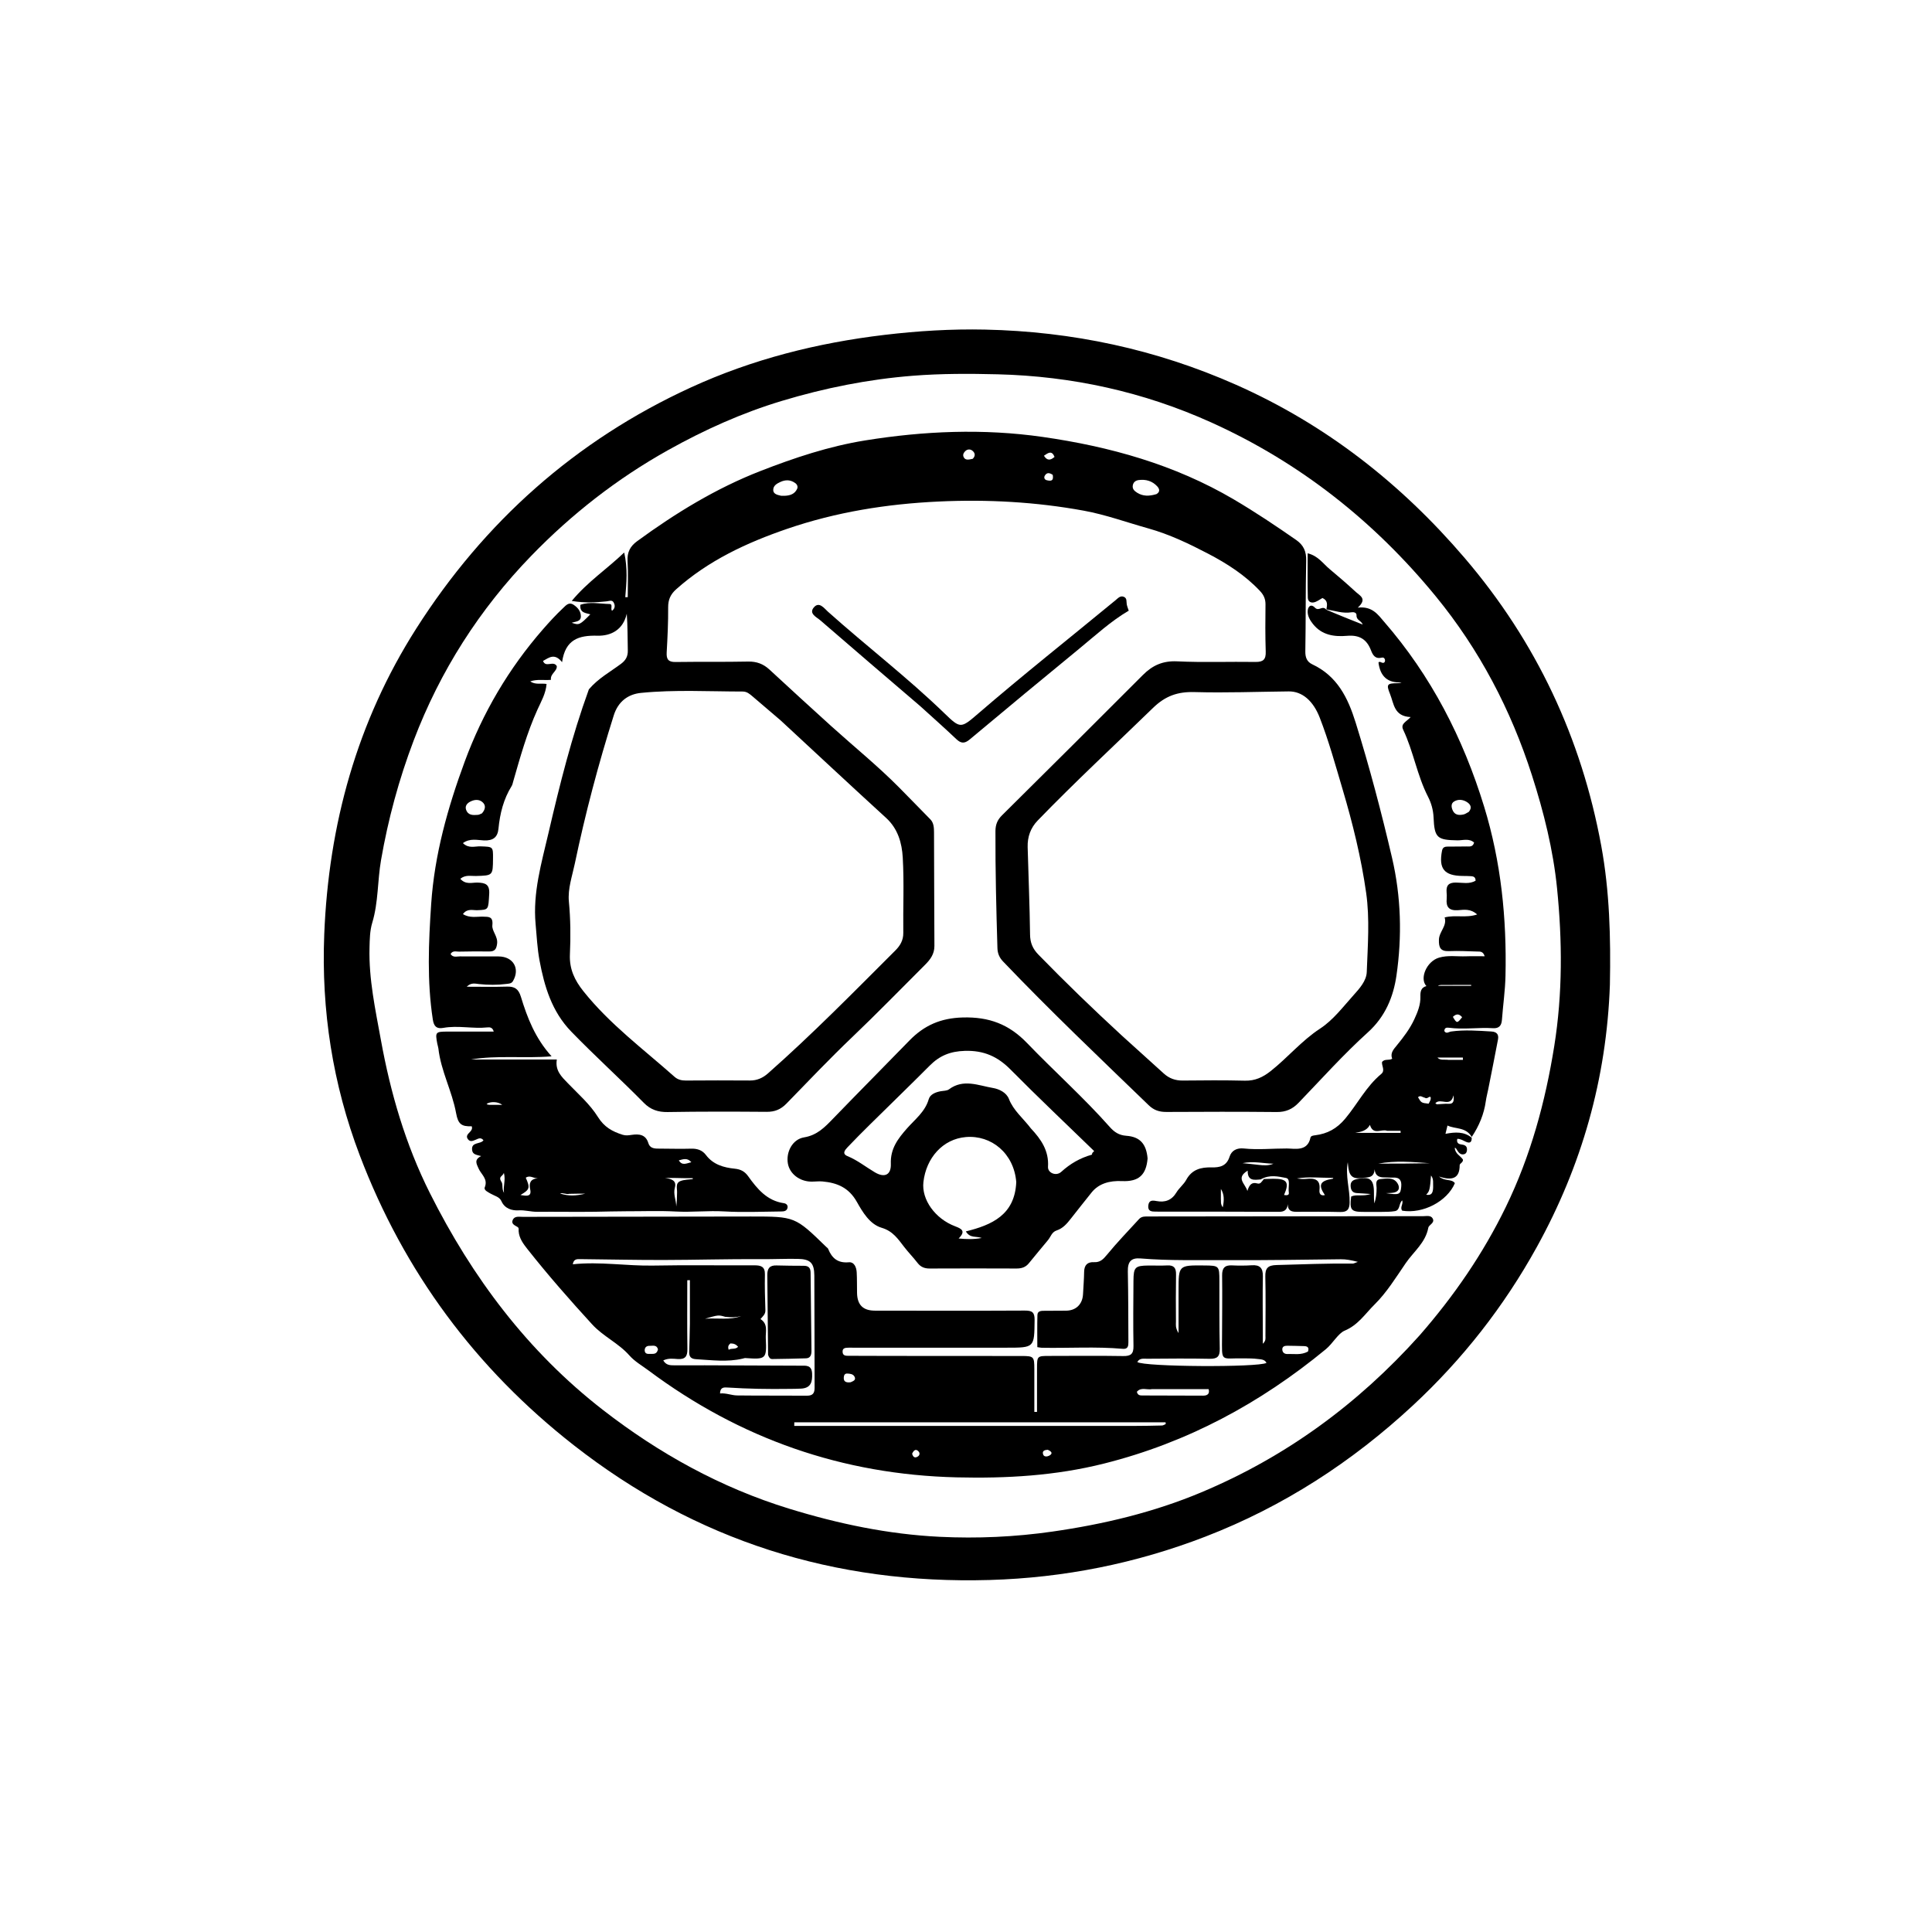 <svg version="1.1" id="Layer_1" xmlns="http://www.w3.org/2000/svg" xmlns:xlink="http://www.w3.org/1999/xlink" x="0px" y="0px"
	 width="100%" viewBox="0 0 1024 1024" enable-background="new 0 0 1024 1024" xml:space="preserve">
<path fill="#000000" opacity="1" stroke="none" 
	d="
M853.279,521.957 
	C851.514,571.754 838.335,617.878 814.515,660.998 
	C797.132,692.464 775.178,720.465 748.88,744.891 
	C716.596,774.876 680.123,798.513 638.904,814.435 
	C602.106,828.649 563.972,836.286 524.487,837.427 
	C442.482,839.798 368.785,816.615 304.065,765.955 
	C252.086,725.267 214.136,674.074 190.665,612.318 
	C176.344,574.637 170.257,535.522 171.854,495.299 
	C174.165,437.121 189.203,382.494 220.589,333.203 
	C256.614,276.626 304.94,233.471 366.125,205.381 
	C398.73,190.411 433.122,181.74 468.748,177.503 
	C486.485,175.394 504.211,174.308 522.038,174.688 
	C568.339,175.676 612.803,185.153 655.183,203.956 
	C702.775,225.072 742.645,256.352 776.377,295.833 
	C814.265,340.18 838.197,391.154 848.704,448.343 
	C853.132,472.445 853.764,496.963 853.279,521.957 
M752.348,707.848 
	C770.527,687.064 786.075,664.508 798.159,639.633 
	C811.289,612.603 819.063,584.006 823.795,554.398 
	C828.247,526.542 828.066,498.622 825.266,470.77 
	C823.22,450.42 818.254,430.536 811.98,410.974 
	C800.814,376.158 784.069,344.243 760.997,316.079 
	C728.464,276.364 688.959,245.104 641.955,223.883 
	C606.012,207.656 568.164,199.369 528.792,198.387 
	C513.829,198.014 498.855,197.975 483.861,199.156 
	C460.192,201.02 437.11,205.645 414.463,212.464 
	C393.36,218.818 373.363,227.809 354.099,238.575 
	C327.12,253.652 303.025,272.458 281.602,294.565 
	C254.161,322.882 233.27,355.579 219.252,392.493 
	C211.447,413.047 205.713,434.188 201.948,455.901 
	C200.041,466.897 200.576,478.209 197.323,488.989 
	C196.004,493.357 195.964,497.825 195.849,502.338 
	C195.425,518.961 198.957,535.086 201.896,551.269 
	C206.999,579.364 214.925,606.565 227.783,632.225 
	C250.253,677.066 279.727,716.367 319.525,747.262 
	C349.341,770.409 381.996,788.48 418.282,799.638 
	C444.316,807.643 470.816,813.215 498.03,814.539 
	C517.991,815.51 537.931,814.621 557.789,811.772 
	C584.935,807.879 611.428,801.588 636.74,790.962 
	C681.385,772.221 719.567,744.369 752.348,707.848 
z"/>
<path fill="#000000" opacity="1" stroke="none" 
	d="
M312.11,365.378 
	C317.052,359.542 323.451,356.109 329.167,351.831 
	C331.71,349.928 332.828,347.849 332.751,344.706 
	C332.595,338.304 332.705,331.895 332.2,325.29 
	C330.258,333.821 323.852,337.12 316.648,336.934 
	C306.749,336.677 299.626,338.918 297.911,350.96 
	C293.939,345.988 291.016,348.546 287.81,350.313 
	C289.231,354.132 293.314,349.905 295.108,353.048 
	C295.354,355.802 291.52,357.084 292.018,360.326 
	C288.291,360.676 284.766,359.847 281.02,361.155 
	C283.773,363.052 286.667,362.03 289.69,362.506 
	C289.29,367.617 286.811,371.817 284.892,376.046 
	C279.302,388.369 275.708,401.323 271.994,414.255 
	C271.764,415.054 271.615,415.924 271.188,416.612 
	C266.877,423.533 264.981,431.186 264.201,439.194 
	C263.749,443.832 261.337,445.621 256.552,445.441 
	C253.047,445.309 249.107,444.137 245.343,446.86 
	C248.422,449.891 251.711,448.487 254.611,448.586 
	C261.353,448.816 261.358,448.67 261.304,455.102 
	C261.229,464.102 261.227,464.039 252.189,464.295 
	C249.577,464.37 246.664,463.536 243.974,465.787 
	C246.857,469.066 250.212,467.704 253.092,467.79 
	C257.204,467.912 259.588,468.677 259.291,473.739 
	C258.79,482.263 259.091,482.179 252.972,482.424 
	C250.539,482.521 247.65,481.352 245.365,484.49 
	C248.945,486.721 252.589,485.753 256.032,485.847 
	C259.082,485.93 261.447,485.709 260.958,490.407 
	C260.637,493.492 263.956,496.318 263.479,500.128 
	C263.118,503.019 262.259,504.343 259.28,504.301 
	C253.949,504.224 248.614,504.263 243.283,504.38 
	C241.766,504.413 239.898,503.664 238.814,505.664 
	C240.106,507.668 242.119,506.886 243.805,506.906 
	C250.638,506.987 257.472,506.88 264.305,506.934 
	C272.069,506.995 275.749,513.413 271.875,520.011 
	C271.061,521.398 269.664,521.341 268.374,521.509 
	C263.559,522.133 258.746,522.077 253.914,521.577 
	C251.926,521.372 249.707,520.644 247.357,522.984 
	C254.927,522.984 261.792,523.137 268.645,522.926 
	C272.737,522.8 274.8,524.083 276.095,528.326 
	C279.476,539.409 283.63,550.241 292.347,559.88 
	C277.429,561.084 263.434,559.184 249.586,561.574 
	C264.613,561.574 279.64,561.574 295.126,561.574 
	C294.16,567.45 297.625,570.66 300.96,574.12 
	C306.506,579.872 312.723,585.297 316.878,591.968 
	C320.262,597.4 324.544,599.731 329.994,601.449 
	C331.688,601.982 333.146,601.748 334.817,601.504 
	C338.613,600.949 342.239,601.222 343.631,605.851 
	C344.402,608.415 346.469,608.789 348.799,608.785 
	C354.617,608.776 360.441,609.009 366.252,608.82 
	C369.543,608.714 372.233,609.607 374.159,612.165 
	C378.021,617.297 383.6,618.841 389.472,619.435 
	C392.592,619.751 394.733,620.909 396.518,623.397 
	C401.329,630.107 406.492,636.418 415.441,637.711 
	C416.738,637.899 417.673,638.765 417.412,640.128 
	C417.045,642.043 415.269,642.091 413.837,642.104 
	C403.838,642.195 393.811,642.656 383.847,642.074 
	C375.269,641.573 366.758,642.594 358.195,642.129 
	C349.427,641.652 340.596,642.012 331.835,641.992 
	C326.54,641.98 321.013,642.184 315.602,642.257 
	C305.289,642.397 294.973,642.206 284.659,642.278 
	C281.371,642.301 278.259,641.294 274.837,641.505 
	C271.517,641.711 267.547,640.72 265.742,636.605 
	C264.746,634.333 262.1,633.846 260.114,632.689 
	C258.664,631.844 256.321,630.837 256.938,629.309 
	C258.762,624.796 255.028,622.505 253.645,619.308 
	C252.623,616.947 251.086,614.679 255.037,612.747 
	C252.443,612.061 250.515,611.903 250.23,609.572 
	C249.679,605.058 254.681,606.635 256.25,604.37 
	C254.788,602.556 253.408,603.591 252.111,604.096 
	C250.686,604.651 249.255,605.412 248.048,603.846 
	C246.805,602.233 247.884,601.169 249.01,600.028 
	C249.791,599.237 250.537,598.244 250.013,596.942 
	C244.587,597.161 242.794,595.78 241.749,590.028 
	C239.619,578.305 233.682,567.633 232.352,555.696 
	C232.261,554.875 231.939,554.083 231.786,553.267 
	C230.616,547.027 230.791,546.786 237.211,546.758 
	C245.299,546.721 253.387,546.749 261.682,546.749 
	C261.055,544.454 259.552,544.424 258.354,544.548 
	C250.558,545.356 242.74,543.388 234.956,544.8 
	C231.472,545.431 229.969,544.064 229.407,540.403 
	C226.274,520.008 227.159,499.572 228.533,479.142 
	C230.29,453.005 237.298,428.075 246.323,403.62 
	C255.886,377.711 269.635,354.326 287.808,333.509 
	C291.211,329.611 294.694,325.817 298.457,322.283 
	C299.985,320.847 301.497,318.899 304.035,320.565 
	C306.24,322.012 307.871,324.021 307.871,326.652 
	C307.871,329.586 305.015,329.365 303.022,330.082 
	C306.985,331.43 307.275,331.301 312.889,325.61 
	C310.413,324.844 307.186,324.886 307.615,320.555 
	C312.586,318.783 317.877,320.04 323.048,320.129 
	C325.054,320.163 323.405,322.655 324.395,323.72 
	C326.153,322.405 326.053,320.701 325.19,319.231 
	C324.365,317.826 322.812,318.592 321.524,318.727 
	C315.803,319.328 310.087,319.669 303.028,318.506 
	C311.501,308.301 321.56,301.725 330.846,292.837 
	C332.762,301.449 332.058,308.989 331.404,316.525 
	C331.842,316.522 332.28,316.519 332.717,316.516 
	C332.717,310.154 333,303.774 332.624,297.434 
	C332.346,292.76 333.956,289.577 337.661,286.868 
	C358.041,271.961 379.439,258.858 403.048,249.65 
	C421.068,242.621 439.441,236.517 458.54,233.438 
	C489.737,228.41 521.181,227.081 552.548,231.569 
	C588.216,236.672 622.57,246.235 653.94,264.703 
	C665.289,271.385 676.222,278.699 687.029,286.218 
	C690.971,288.96 692.42,292.345 692.311,297.193 
	C691.953,313.185 692.133,329.188 691.85,345.183 
	C691.792,348.465 692.704,350.775 695.536,352.106 
	C708.72,358.305 714.382,369.701 718.508,382.936 
	C725.887,406.606 732.188,430.534 737.812,454.656 
	C742.628,475.312 743.163,496.324 740.14,517.131 
	C738.518,528.291 734.267,538.796 725.013,547.158 
	C712.06,558.863 700.359,571.958 688.224,584.556 
	C685.01,587.893 681.457,589.438 676.732,589.393 
	C657.234,589.206 637.733,589.241 618.234,589.356 
	C614.514,589.378 611.626,588.484 608.853,585.806 
	C582.846,560.693 556.643,535.782 531.664,509.626 
	C529.706,507.575 528.744,505.371 528.659,502.513 
	C528.041,481.86 527.529,461.208 527.607,440.542 
	C527.62,437.114 528.606,434.594 531.049,432.172 
	C556.023,407.425 580.948,382.628 605.777,357.736 
	C610.881,352.618 616.381,350.168 623.919,350.527 
	C637.721,351.185 651.578,350.625 665.409,350.84 
	C669.542,350.904 670.994,349.534 670.859,345.392 
	C670.588,337.068 670.634,328.729 670.737,320.399 
	C670.773,317.508 669.799,315.348 667.855,313.272 
	C659.99,304.874 650.332,298.69 640.39,293.495 
	C630.261,288.203 619.815,283.189 608.62,280.063 
	C597.258,276.891 586.12,272.812 574.501,270.681 
	C549.025,266.01 523.329,264.615 497.439,265.823 
	C470.009,267.103 443.162,271.385 417.154,280.31 
	C395.755,287.654 375.461,297.078 358.35,312.363 
	C355.388,315.009 354.106,317.873 354.137,321.911 
	C354.198,329.871 353.802,337.842 353.357,345.796 
	C353.156,349.381 354.189,350.931 358.037,350.874 
	C370.868,350.684 383.706,350.905 396.534,350.644 
	C401.039,350.552 404.596,351.904 407.823,354.88 
	C418.722,364.932 429.628,374.979 440.634,384.915 
	C452.571,395.69 465.113,405.854 476.419,417.249 
	C481.999,422.873 487.537,428.608 493.111,434.278 
	C494.983,436.182 495.038,438.868 495.05,441.355 
	C495.147,461.354 495.127,481.353 495.258,501.352 
	C495.285,505.615 493.093,508.577 490.332,511.331 
	C477.475,524.16 464.805,537.185 451.668,549.72 
	C439.724,561.117 428.375,573.083 416.869,584.898 
	C413.802,588.048 410.639,589.325 406.332,589.292 
	C388.833,589.16 371.33,589.116 353.834,589.407 
	C348.772,589.491 344.775,588.113 341.303,584.587 
	C328.68,571.767 315.314,559.71 302.784,546.778 
	C292.476,536.141 288.556,522.93 285.961,509.087 
	C284.771,502.735 284.476,496.209 283.879,489.752 
	C282.345,473.161 287.007,457.434 290.693,441.575 
	C296.645,415.968 302.997,390.472 312.11,365.378 
M594.609,548.883 
	C602.019,555.584 609.431,562.282 616.836,568.987 
	C619.68,571.563 622.935,572.753 626.844,572.711 
	C637.839,572.593 648.84,572.509 659.83,572.78 
	C665.207,572.913 669.358,570.955 673.456,567.72 
	C682.503,560.576 689.873,551.591 699.672,545.183 
	C706.59,540.659 711.747,533.766 717.307,527.574 
	C720.53,523.983 724.231,519.93 724.409,515.18 
	C724.933,501.213 726.042,486.996 724.1,473.276 
	C721.476,454.736 716.959,436.389 711.607,418.357 
	C707.821,405.606 704.308,392.763 699.477,380.335 
	C696.031,371.471 690.213,366.387 683.063,366.46 
	C666.42,366.631 649.765,367.284 633.14,366.815 
	C624.243,366.564 617.708,368.802 611.097,375.228 
	C590.684,395.073 569.796,414.432 549.99,434.903 
	C546.196,438.824 544.534,443.604 544.679,448.98 
	C545.096,464.441 545.756,479.898 545.952,495.361 
	C546.008,499.729 547.386,502.897 550.365,505.957 
	C564.542,520.519 579.139,534.641 594.609,548.883 
M413.716,381.791 
	C408.78,377.569 403.863,373.324 398.899,369.136 
	C397.389,367.863 395.925,366.525 393.679,366.524 
	C375.695,366.516 357.675,365.465 339.75,367.248 
	C332.847,367.935 327.621,371.829 325.309,379.154 
	C317.146,405.016 310.214,431.197 304.664,457.731 
	C303.275,464.372 300.874,471.044 301.522,477.864 
	C302.409,487.193 302.489,496.525 302.064,505.806 
	C301.708,513.597 304.568,519.54 309.193,525.341 
	C323.118,542.807 340.979,556.035 357.498,570.711 
	C359.211,572.233 361.204,572.72 363.483,572.706 
	C374.81,572.637 386.139,572.588 397.466,572.692 
	C401.233,572.727 404.329,571.311 406.993,568.96 
	C430.487,548.232 452.421,525.882 474.568,503.757 
	C477.059,501.268 478.808,498.395 478.761,494.499 
	C478.602,481.174 479.234,467.815 478.479,454.531 
	C478.042,446.843 475.94,439.246 469.634,433.488 
	C451.064,416.53 432.695,399.352 413.716,381.791 
M612.907,261.901 
	C614.945,260.761 614.639,259.182 613.389,257.812 
	C610.754,254.925 607.341,253.939 603.518,254.444 
	C601.937,254.653 600.736,255.525 600.415,257.193 
	C600.039,259.148 601.274,260.252 602.732,261.163 
	C605.73,263.037 608.945,263.088 612.907,261.901 
M413.987,262.761 
	C414.647,262.767 415.308,262.8 415.967,262.774 
	C418.758,262.663 421.224,261.85 422.482,259.121 
	C423.007,257.984 422.553,256.819 421.508,256.054 
	C418.994,254.212 416.324,254.186 413.564,255.47 
	C411.707,256.333 409.853,257.399 409.831,259.655 
	C409.812,261.622 411.549,262.267 413.987,262.761 
M255.432,431.108 
	C257.228,429.099 257.777,426.781 255.554,425.004 
	C253.617,423.456 251.099,423.825 248.952,425.041 
	C247.401,425.919 246.387,427.361 247.049,429.212 
	C248.135,432.246 250.764,432.088 253.314,431.888 
	C253.802,431.85 254.278,431.64 255.432,431.108 
M357.964,624.349 
	C356.14,624.349 354.315,624.349 352.491,624.349 
	C355.562,624.776 358.747,625.548 357.709,629.373 
	C356.719,633.015 358.427,636.12 358.412,639.503 
	C358.831,637.047 358.728,634.592 358.861,632.15 
	C358.98,629.971 357.813,627.126 360.617,625.998 
	C362.634,625.188 365.001,625.249 367.212,624.922 
	C367.191,624.769 367.171,624.616 367.15,624.462 
	C364.35,624.462 361.549,624.462 357.964,624.349 
M515.557,243.188 
	C517.03,241.72 516.946,240.174 515.436,238.915 
	C514.345,238.005 512.89,237.994 511.773,238.964 
	C510.901,239.723 510.188,240.84 510.668,242.054 
	C511.475,244.094 513.274,243.675 515.557,243.188 
M277.997,633.686 
	C280.589,633.979 281.646,633.12 281.008,630.312 
	C280.315,627.257 281.028,624.782 285.031,624.542 
	C282.757,624.553 280.775,622.679 278.672,624.222 
	C281.054,629.611 280.782,630.505 275.867,633.365 
	C276.417,633.474 276.892,633.568 277.997,633.686 
M301.713,632.754 
	C300.001,633.161 298.47,632.086 296.792,632.53 
	C301.175,634.11 305.681,633.785 310.23,632.663 
	C307.64,632.663 305.051,632.663 301.713,632.754 
M557.978,251.681 
	C556.427,250.631 554.851,250.188 553.744,252.152 
	C553.197,253.122 553.592,254.24 554.776,254.517 
	C556.647,254.955 558.629,255.258 557.978,251.681 
M558.938,242.158 
	C557.489,238.6 555.594,239.968 553.313,241.544 
	C554.905,244.104 556.629,244.196 558.938,242.158 
M359.789,615.012 
	C361.503,617.943 363.694,616.678 366.428,615.988 
	C364.313,613.572 362.246,614.357 359.789,615.012 
M259.33,585.59 
	C261.623,585.59 263.915,585.59 266.208,585.59 
	C263.792,583.704 259.718,583.832 257.908,585.084 
	C258.04,585.181 258.164,585.297 258.309,585.369 
	C258.454,585.443 258.621,585.473 259.33,585.59 
M265.6,626.127 
	C266.866,627.69 265.699,629.838 267.134,632.249 
	C266.581,628.477 268.118,625.603 267.071,621.667 
	C266.381,623.57 264.081,623.538 265.6,626.127 
z"/>
<path fill="#000000" opacity="1" stroke="none" 
	d="
M398,644.778 
	C421.374,644.779 421.374,644.779 437.901,660.863 
	C438.259,661.211 438.766,661.503 438.938,661.929 
	C440.923,666.865 444.046,669.553 449.863,669.034 
	C452.748,668.776 453.917,671.683 454.068,674.343 
	C454.276,677.999 454.176,681.67 454.253,685.334 
	C454.386,691.652 457.442,694.664 463.735,694.67 
	C490.229,694.693 516.724,694.782 543.218,694.634 
	C547.107,694.612 548.404,695.577 548.358,699.615 
	C548.191,714.301 548.331,714.304 533.565,714.304 
	C506.404,714.305 479.243,714.304 452.082,714.304 
	C451.415,714.304 450.747,714.259 450.083,714.292 
	C448.434,714.375 446.396,714.155 446.6,716.672 
	C446.765,718.71 448.501,718.6 450.044,718.601 
	C457.534,718.609 465.025,718.658 472.515,718.665 
	C495.51,718.684 518.505,718.686 541.501,718.707 
	C547.906,718.712 548.204,719.025 548.215,725.537 
	C548.227,733.134 548.218,740.731 548.218,748.327 
	C548.691,748.331 549.164,748.336 549.637,748.34 
	C549.637,740.659 549.621,732.979 549.642,725.298 
	C549.66,718.685 549.679,718.678 556.293,718.673 
	C569.29,718.661 582.289,718.517 595.282,718.736 
	C599.374,718.806 600.845,717.613 600.767,713.409 
	C600.555,701.916 600.688,690.415 600.757,678.918 
	C600.802,671.609 601.605,670.834 608.715,670.756 
	C612.047,670.72 615.387,670.881 618.71,670.702 
	C622.243,670.512 623.383,672.12 623.327,675.469 
	C623.188,683.798 623.221,692.131 623.277,700.462 
	C623.288,702.029 622.851,703.71 624.656,706.559 
	C624.656,698.152 624.654,691.112 624.656,684.072 
	C624.662,670.602 624.663,670.602 638.194,670.721 
	C646.182,670.792 646.275,670.884 646.301,678.827 
	C646.34,690.824 646.224,702.825 646.499,714.817 
	C646.595,719.045 645.149,720.274 641.031,720.187 
	C630.049,719.954 619.058,720.089 608.072,720.16 
	C606.222,720.172 604.034,719.672 602.807,721.896 
	C606.229,724.493 666.963,724.827 671.279,722.352 
	C670.249,720.375 668.218,720.515 666.527,720.283 
	C664.228,719.966 661.875,720.004 659.544,719.956 
	C646.638,719.686 647.649,722.692 647.708,708.025 
	C647.752,697.362 647.877,686.697 647.749,676.036 
	C647.703,672.217 649.027,670.488 652.958,670.68 
	C656.448,670.85 659.966,670.849 663.451,670.617 
	C667.756,670.331 669.422,672.065 669.343,676.41 
	C669.161,686.404 669.307,696.405 669.319,706.403 
	C669.321,708.047 669.319,709.691 669.319,712.215 
	C671.074,710.601 670.708,709.271 670.711,708.141 
	C670.74,697.643 670.895,687.141 670.643,676.649 
	C670.535,672.136 672.007,670.619 676.617,670.495 
	C690.084,670.133 703.542,669.563 717.019,669.73 
	C717.475,669.736 717.935,669.43 719.686,668.816 
	C715.959,667.867 713.388,667.408 710.653,667.436 
	C690.697,667.638 670.738,668.021 650.783,667.887 
	C635.369,667.784 619.934,668.294 604.538,667.003 
	C599.461,666.577 597.672,668.72 597.775,673.923 
	C598.024,686.416 598.028,698.913 598.072,711.409 
	C598.078,713.283 597.904,715.155 595.105,714.907 
	C580.805,713.64 566.474,714.622 552.159,714.344 
	C551.665,714.334 551.174,714.211 549.801,714.016 
	C549.801,708.423 549.691,702.693 549.856,696.971 
	C549.921,694.688 551.995,694.768 553.654,694.745 
	C557.486,694.69 561.319,694.747 565.151,694.685 
	C570.329,694.6 573.725,691.261 574.02,686.02 
	C574.244,682.033 574.542,678.046 574.615,674.056 
	C574.681,670.486 576.403,668.794 579.878,668.976 
	C583.082,669.144 584.745,667.45 586.714,665.048 
	C592.089,658.493 598.009,652.383 603.734,646.117 
	C605.128,644.591 607.011,644.759 608.859,644.757 
	C657.346,644.704 705.832,644.629 754.318,644.598 
	C756.079,644.597 758.38,643.992 759.373,645.86 
	C760.629,648.224 757.329,649.12 757.031,650.733 
	C755.565,658.663 749.255,663.384 745.08,669.475 
	C739.891,677.047 734.985,685.062 728.524,691.431 
	C723.667,696.218 719.874,702.282 712.692,705.279 
	C709.236,706.721 706.42,712.063 702.737,715.099 
	C667.956,743.766 629.34,764.594 585.283,775.687 
	C559.39,782.206 533.417,783.659 507.057,783.029 
	C446.598,781.585 392.228,762.562 343.799,726.424 
	C340.331,723.837 336.411,721.617 333.605,718.43 
	C327.844,711.886 319.719,708.349 313.88,701.973 
	C302.019,689.024 290.44,675.827 279.559,662.052 
	C277.449,659.381 275.142,656.348 274.889,652.554 
	C274.836,651.756 275.165,650.845 274.279,650.312 
	C272.867,649.462 270.871,648.725 271.718,646.681 
	C272.67,644.387 275.113,644.958 277.03,644.954 
	C317.186,644.871 357.343,644.829 398,644.778 
M365.656,701.576 
	C365.656,693.891 365.656,686.205 365.656,678.519 
	C365.194,678.527 364.732,678.535 364.27,678.543 
	C364.27,690.704 364.16,702.866 364.334,715.023 
	C364.389,718.856 363.214,720.572 359.208,720.32 
	C356.843,720.171 354.317,719.742 351.541,721.049 
	C353.076,723.641 355.224,723.641 357.321,723.649 
	C362.767,723.669 368.214,723.623 373.661,723.64 
	C390.492,723.695 407.322,723.759 424.153,723.84 
	C427.125,723.854 430.237,723.305 430.437,728.036 
	C430.627,732.504 429.766,735.673 424.659,735.993 
	C422.502,736.128 420.334,736.109 418.171,736.14 
	C407.352,736.296 396.541,736.126 385.74,735.421 
	C383.751,735.291 381.694,735.169 381.63,738.559 
	C384.875,738.253 387.725,739.574 390.674,739.612 
	C403.004,739.769 415.338,739.644 427.669,739.742 
	C430.719,739.766 431.763,738.486 431.75,735.546 
	C431.665,715.717 431.744,695.887 431.609,676.058 
	C431.564,669.358 429.471,667.35 422.855,667.234 
	C416.387,667.12 409.921,667.428 403.442,667.381 
	C386.139,667.256 368.832,667.789 351.526,667.817 
	C336.92,667.84 322.314,667.512 307.707,667.367 
	C306.01,667.351 304.065,667.119 303.587,670.098 
	C318.088,668.566 332.134,671.055 346.275,670.782 
	C364.101,670.438 381.938,670.747 399.769,670.65 
	C403.289,670.631 405.507,671.263 405.416,675.501 
	C405.281,681.826 405.463,688.162 405.673,694.487 
	C405.743,696.579 404.301,697.674 403.069,699.13 
	C407.227,701.766 405.713,705.878 405.881,709.325 
	C406.417,720.321 406.009,720.561 395.136,719.808 
	C394.661,719.775 394.167,719.968 393.688,720.083 
	C385.462,722.045 377.208,720.879 368.946,720.407 
	C366.093,720.244 365.181,719.004 365.292,716.332 
	C365.485,711.678 365.513,707.016 365.656,701.576 
M461.5,755.78 
	C508.123,755.777 554.747,755.78 601.37,755.763 
	C606.2,755.761 611.029,755.663 615.858,755.546 
	C616.468,755.531 617.077,755.139 617.669,754.882 
	C617.783,754.832 617.858,754.599 617.874,754.443 
	C617.89,754.292 617.806,754.131 617.737,753.865 
	C552.174,753.865 486.585,753.865 420.996,753.865 
	C420.988,754.502 420.98,755.138 420.971,755.775 
	C434.147,755.775 447.324,755.775 461.5,755.78 
M610.618,736.27 
	C607.956,736.819 604.768,735.025 602.567,737.683 
	C603.003,739.554 604.243,739.624 605.386,739.63 
	C616.163,739.687 626.94,739.714 637.718,739.724 
	C640.353,739.727 641.187,738.383 640.599,736.267 
	C630.773,736.267 621.18,736.267 610.618,736.27 
M693.238,716.356 
	C693.941,714.437 693.222,713.51 691.227,713.465 
	C688.243,713.397 685.26,713.287 682.276,713.272 
	C680.854,713.264 679.482,713.642 679.657,715.459 
	C679.808,717.042 681.033,717.729 682.491,717.662 
	C685.929,717.504 689.45,718.372 693.238,716.356 
M348.745,715.176 
	C348.059,712.605 345.934,713.367 344.244,713.321 
	C342.714,713.28 341.664,714.164 341.703,715.741 
	C341.748,717.59 343.26,717.689 344.603,717.599 
	C346.146,717.495 348.07,718.08 348.745,715.176 
M450.839,732.628 
	C452.152,732.022 453.929,731.51 452.874,729.586 
	C452.13,728.23 450.452,728.047 448.971,728.013 
	C447.734,727.984 447.32,728.928 447.231,729.955 
	C447.051,732.041 448.068,732.974 450.839,732.628 
M384.361,697.938 
	C380.785,696.905 380.785,696.905 373.706,698.948 
	C380.612,698.484 386.888,699.792 392.877,697.524 
	C390.351,698.213 387.757,698.362 384.361,697.938 
M555.316,768.403 
	C553.662,768.494 552.168,769.016 552.927,770.994 
	C553.386,772.191 554.932,772.116 555.974,771.594 
	C557.837,770.662 557.921,769.514 555.316,768.403 
M387.147,712.038 
	C386.208,712.807 385.584,713.688 386.231,715.425 
	C387.673,714.372 389.656,715.456 391.216,713.83 
	C390.182,712.627 389.064,712.043 387.147,712.038 
M483.447,770.476 
	C483.887,772.224 484.866,773.045 486.537,771.927 
	C487.395,771.354 487.665,770.246 486.935,769.394 
	C485.656,767.901 484.468,768.263 483.447,770.476 
z"/>
<path fill="#000000" opacity="1" stroke="none" 
	d="
M780.024,602.983 
	C780.107,605.209 779.264,606.191 777.006,605.19 
	C775.531,604.536 774.158,603.561 772.404,603.618 
	C771.884,605.563 772.956,606.365 774.331,606.549 
	C776.179,606.796 777.646,607.202 777.539,609.453 
	C777.49,610.512 777.087,611.485 775.981,611.761 
	C774.207,612.203 773.205,611.023 772.371,609.722 
	C772.01,609.159 771.793,608.504 771.066,608.299 
	C771.159,611.511 774.08,612.569 775.386,614.595 
	C775.568,616.227 773.653,616.558 773.654,617.601 
	C773.658,624.532 769.849,625.935 762.699,623.586 
	C766.009,626.326 769.312,624.666 771.119,627.094 
	C767.063,636.754 754.173,643.48 743.214,641.69 
	C741.822,639.952 743.894,638.234 743.203,636.234 
	C741.304,637.854 742.219,641.417 739.348,641.922 
	C737.074,642.321 734.714,642.283 732.39,642.324 
	C729.227,642.38 726.061,642.303 722.897,642.324 
	C716.08,642.371 715.218,641.362 716.159,634.17 
	C719.044,632.877 722.304,634.281 726.517,632.845 
	C723.286,632.627 721.267,632.456 719.244,632.363 
	C716.978,632.259 716.046,631.003 715.874,628.856 
	C715.696,626.615 716.697,625.548 718.84,625.029 
	C726.049,623.283 728.28,624.982 728.217,632.346 
	C728.202,634.17 728.215,635.994 728.451,637.833 
	C729.343,635.162 729.629,632.442 729.622,629.645 
	C729.618,627.83 728.641,625.219 731.736,624.936 
	C734.83,624.652 738.411,623.891 740.523,626.899 
	C741.914,628.881 742.066,631.516 738.553,632.13 
	C737.25,632.358 735.901,632.316 734.573,632.396 
	C741.661,633.462 742.281,633.142 742.676,629.062 
	C743.002,625.709 741.914,623.965 738.35,624.142 
	C736.857,624.216 735.353,624.045 733.855,624.058 
	C731.043,624.082 728.881,623.292 728.583,619.737 
	C728.228,624.747 724.657,623.886 721.615,624.357 
	C714.867,625.402 714.824,620.587 714.349,615.989 
	C712.991,623.356 715.492,630.269 715.331,637.363 
	C715.248,641.005 714.083,642.468 710.4,642.383 
	C702.652,642.203 694.897,642.217 687.146,642.274 
	C684.394,642.294 682.525,641.628 682.55,638.237 
	C682.24,641.183 680.802,642.304 677.901,642.289 
	C656.082,642.178 634.263,642.202 612.445,642.184 
	C610.291,642.182 608.311,641.993 608.614,639.001 
	C608.909,636.096 610.722,636.156 612.943,636.58 
	C617.456,637.442 621.017,636.206 623.53,632.025 
	C624.975,629.621 627.403,627.787 628.732,625.34 
	C631.723,619.834 636.511,618.602 642.159,618.742 
	C646.47,618.849 650.106,618.079 651.693,613.084 
	C652.744,609.776 655.574,608.33 659.232,608.716 
	C666.843,609.519 674.501,608.692 682.114,608.724 
	C686.182,608.741 693.033,610.479 694.565,602.989 
	C694.77,601.986 696.088,601.845 697.103,601.716 
	C703.57,600.896 708.541,598.226 712.989,592.913 
	C719.496,585.139 724.103,575.834 732.059,569.247 
	C734.354,567.347 732.177,564.859 732.517,562.837 
	C734.005,561.054 736.187,562.22 737.885,561.159 
	C736.736,558.19 738.597,556.208 740.262,554.17 
	C743.85,549.781 747.29,545.312 749.677,540.101 
	C751.425,536.286 752.971,532.493 752.84,528.168 
	C752.769,525.792 753.063,523.393 756.027,522.642 
	C752.262,518.691 756.102,509.517 762.715,507.571 
	C767.481,506.169 772.326,507.048 777.131,506.859 
	C780.233,506.736 783.345,506.836 786.913,506.836 
	C786.043,504.085 784.403,504.373 783.06,504.335 
	C778.065,504.194 773.058,503.902 768.074,504.115 
	C763.449,504.313 762.531,502.209 762.659,498.051 
	C762.794,493.695 767.078,490.812 765.694,486.255 
	C771.377,484.776 776.932,486.696 782.927,484.687 
	C779.362,481.479 775.875,482.212 772.772,482.423 
	C768.062,482.743 766.351,480.799 766.776,476.343 
	C766.887,475.189 766.815,474.008 766.723,472.848 
	C766.44,469.286 767.848,467.762 771.611,467.775 
	C775.106,467.786 778.838,468.743 782.097,466.775 
	C782.087,464.938 781.056,464.488 779.805,464.402 
	C778.311,464.299 776.81,464.289 775.311,464.275 
	C765.462,464.184 762.438,460.455 764.311,450.862 
	C764.711,448.818 766.094,448.714 767.634,448.698 
	C770.799,448.663 773.966,448.727 777.129,448.634 
	C778.669,448.588 780.593,449.156 781.31,446.573 
	C778.654,444.201 775.39,445.44 772.475,445.394 
	C761.733,445.227 760.289,444.131 759.817,433.241 
	C759.645,429.263 758.584,425.596 756.877,422.271 
	C751.067,410.949 749.148,398.224 743.727,386.798 
	C742.188,383.554 745.317,382.654 747.673,380.058 
	C738.813,379.676 738.814,372.963 736.768,367.895 
	C734.679,362.723 735.137,362.181 740.603,362.11 
	C741.252,362.102 741.901,362.109 742.873,361.661 
	C735.425,362.113 731.563,358.464 730.627,351.209 
	C731.316,349.838 732.941,352.438 733.97,350.747 
	C734.413,349.569 733.654,348.252 732.467,348.547 
	C728.883,349.438 727.633,347.243 726.647,344.671 
	C724.389,338.779 720.455,336.44 713.96,336.998 
	C707.256,337.573 700.608,336.707 695.89,330.726 
	C694.388,328.821 693.183,326.799 693.089,324.458 
	C692.979,321.764 694.607,319.658 696.939,322.072 
	C699.06,324.267 700.922,320.627 702.945,323.13 
	C709.719,326.053 716,328.539 722.28,331.025 
	C721.383,328.764 718.874,328.808 718.978,326.081 
	C719.032,324.656 717.48,324.327 716.336,324.52 
	C711.731,325.295 707.434,323.692 703.021,322.984 
	C703.45,320.653 703.92,318.308 700.929,316.951 
	C699.772,317.611 698.564,318.479 697.223,319.022 
	C695.1,319.882 693.234,319.053 693.172,316.828 
	C692.961,309.115 693.091,301.392 693.091,293.254 
	C698.67,294.631 701.283,298.777 704.772,301.665 
	C709.516,305.592 714.162,309.648 718.695,313.819 
	C720.829,315.783 724.79,317.381 719.649,322.058 
	C727.388,321.166 730.41,325.863 733.583,329.515 
	C758.531,358.227 775.494,391.213 786.625,427.546 
	C795.612,456.879 798.623,486.782 797.943,517.212 
	C797.769,525.014 796.628,532.791 796.05,540.588 
	C795.821,543.67 794.441,545.159 791.307,544.962 
	C783.503,544.471 775.679,545.787 767.879,544.719 
	C766.548,544.536 765.559,544.835 765.54,546.5 
	C766.591,548.178 767.917,546.889 769.074,546.726 
	C776.226,545.719 783.365,546.293 790.516,546.716 
	C793.386,546.886 794.454,548.375 793.968,550.955 
	C792.31,559.749 790.538,568.522 788.8,577.301 
	C788.382,579.41 787.807,581.495 787.514,583.62 
	C786.565,590.501 783.951,596.756 780.048,602.617 
	C776.934,597.229 771.353,598.551 767.195,596.553 
	C766.834,598.045 766.557,599.188 766.129,600.958 
	C771.295,599.949 775.997,599.712 780.024,602.983 
M668.144,625.116 
	C664.753,625.426 661.194,626.039 661.302,620.463 
	C654.778,624.423 660.043,627.327 661.135,631.243 
	C662.115,628.055 663.381,626.387 666.391,627.247 
	C668.117,627.741 668.642,626.346 669.893,624.907 
	C671.557,624.858 673.221,624.772 674.885,624.766 
	C682.2,624.739 683.516,626.674 680.57,633.365 
	C681.835,633.59 683.384,633.664 683.107,632.095 
	C682.631,629.396 684.173,624.81 681.633,624.345 
	C677.677,623.622 673.051,622.354 668.144,625.116 
M778.491,430.307 
	C780.409,428.024 779.384,426.217 777.312,424.986 
	C775.242,423.755 772.818,423.502 770.689,424.817 
	C769.017,425.85 769.203,427.654 769.859,429.284 
	C770.952,432.003 773.2,432.2 775.642,431.694 
	C776.429,431.531 777.154,431.069 778.491,430.307 
M735.174,599.352 
	C732.286,598.162 727.838,601.991 726.089,596.208 
	C724.353,599.463 721.232,599.892 718.227,600.458 
	C726.267,600.458 734.308,600.458 742.348,600.458 
	C742.344,600.093 742.339,599.728 742.334,599.363 
	C740.218,599.363 738.102,599.363 735.174,599.352 
M757.739,616.543 
	C748.668,615.86 739.597,615.043 730.513,616.746 
	C739.438,616.746 748.364,616.746 757.739,616.543 
M706.444,624.756 
	C706.528,624.646 706.612,624.535 706.696,624.424 
	C706.538,624.378 706.379,624.291 706.221,624.291 
	C699.941,624.305 693.645,623.566 687.386,624.607 
	C689.028,624.858 690.681,624.997 692.303,624.831 
	C696.681,624.385 699.987,624.997 699.354,630.662 
	C699.147,632.521 699.825,633.982 702.235,633.429 
	C698.554,628.043 699.516,625.847 706.444,624.756 
M767.791,561.755 
	C770.32,561.755 772.85,561.755 775.379,561.755 
	C775.369,561.348 775.359,560.941 775.349,560.533 
	C770.899,560.533 766.449,560.533 761.882,560.533 
	C763.329,562.143 765.267,561.448 767.791,561.755 
M666.963,617.393 
	C669.677,617.704 672.38,617.907 674.941,616.785 
	C669.721,616.689 664.54,615.269 658.539,616.5 
	C661.618,616.794 663.872,617.01 666.963,617.393 
M755.093,581.783 
	C753.939,581.573 752.837,580.312 751.575,581.556 
	C753.321,584.541 753.321,584.541 757.198,584.979 
	C757.767,583.876 758.574,582.832 758.251,581.436 
	C757.166,580.899 756.658,582.779 755.093,581.783 
M759.595,629.244 
	C759.462,627.168 760.015,624.964 758.47,623.025 
	C757.893,630.556 757.654,631.512 755.898,633.2 
	C758.642,633.775 759.545,632.384 759.595,629.244 
M766.229,585.013 
	C768.368,584.983 771.188,585.913 770.378,580.541 
	C768.864,587.334 763.52,581.618 760.745,584.752 
	C761.335,585.131 761.477,585.302 761.608,585.294 
	C762.91,585.213 764.21,585.102 766.229,585.013 
M770.048,538.967 
	C772.15,542.491 772.325,542.5 774.96,539.137 
	C773.603,537.58 772.138,536.934 770.048,538.967 
M763.845,522.043 
	C763.364,522.107 762.883,522.171 762.402,522.235 
	C762.403,522.33 762.404,522.424 762.406,522.518 
	C768.186,522.518 773.966,522.518 779.745,522.518 
	C779.749,522.353 779.752,522.188 779.756,522.022 
	C774.687,522.022 769.618,522.022 763.845,522.043 
M647.085,635.287 
	C647.251,636.574 646.723,638.033 648.095,639.906 
	C648.882,636.018 648.908,633.045 647.096,630.161 
	C647.096,631.621 647.096,633.081 647.085,635.287 
z"/>
<path fill="#000000" opacity="1" stroke="none" 
	d="
M608.246,613.998 
	C607.522,622.614 603.705,626.414 594.631,626.001 
	C588.061,625.703 582.315,627.315 578.533,632.081 
	C574.888,636.673 571.184,641.253 567.58,645.896 
	C565.503,648.573 563.339,651.081 560.03,652.166 
	C557.475,653.004 556.93,655.485 555.49,657.239 
	C552.11,661.355 548.653,665.408 545.313,669.556 
	C543.578,671.711 541.401,672.351 538.729,672.34 
	C523.409,672.277 508.088,672.267 492.768,672.341 
	C490.048,672.354 488.004,671.57 486.311,669.374 
	C484.079,666.477 481.511,663.839 479.265,660.952 
	C475.974,656.723 473.307,652.526 467.28,650.743 
	C460.991,648.883 457.196,642.429 454.143,637.01 
	C449.874,629.431 443.684,626.903 435.934,626.194 
	C433.957,626.013 431.942,626.315 429.946,626.282 
	C423.759,626.182 418.56,622.131 417.595,616.72 
	C416.516,610.678 419.974,603.847 426.168,602.832 
	C433.117,601.693 437.171,597.416 441.566,592.872 
	C454.994,578.991 468.593,565.276 482.069,551.441 
	C489.827,543.477 498.579,539.596 510.289,539.28 
	C524.235,538.903 534.779,542.869 544.378,552.85 
	C558.791,567.836 574.365,581.7 588.174,597.298 
	C590.555,599.988 593.036,601.707 596.999,601.989 
	C604.282,602.509 607.585,606.377 608.246,613.998 
M546.414,598.109 
	C551.777,603.824 556.01,609.928 555.464,618.41 
	C555.253,621.682 559.774,623.578 562.467,621.12 
	C567.228,616.774 572.516,613.742 578.653,612.015 
	C578.815,611.969 578.838,611.427 578.926,611.117 
	C579.261,610.777 579.597,610.437 579.932,610.097 
	C565.133,595.726 550.13,581.557 535.621,566.898 
	C528.743,559.948 521.416,556.672 511.352,556.983 
	C503.661,557.221 498.031,559.518 492.853,564.715 
	C482.272,575.333 471.492,585.751 460.825,596.283 
	C456.913,600.146 453.034,604.046 449.25,608.034 
	C447.899,609.457 446.105,611.508 449.172,612.765 
	C454.473,614.939 458.866,618.503 463.71,621.364 
	C468.856,624.403 472.38,622.741 472.161,616.865 
	C471.859,608.811 475.914,603.545 480.739,598.066 
	C484.967,593.265 490.312,589.285 492.25,582.595 
	C493.002,580.001 495.884,578.865 498.647,578.366 
	C500.114,578.102 501.887,578.184 502.971,577.373 
	C510.622,571.645 518.62,575.36 526.344,576.664 
	C529.548,577.205 533.422,579.048 534.745,582.453 
	C537.137,588.613 542.19,592.564 546.414,598.109 
M538.638,626.51 
	C537.396,611.247 525.418,601.523 511.915,602.664 
	C499.692,603.697 490.871,613.732 489.428,626.539 
	C488.384,635.806 495.623,645.963 506.299,649.984 
	C509.59,651.224 512.107,652.478 508.087,656.424 
	C512.359,656.827 515.843,656.952 520.356,656.161 
	C517.128,655.034 514.255,656.422 511.909,652.677 
	C525.729,649.253 537.897,643.919 538.638,626.51 
z"/>
<path fill="#000000" opacity="1" stroke="none" 
	d="
M487.741,374.268 
	C469.9,358.977 452.291,343.961 434.806,328.802 
	C432.82,327.081 428.523,325.227 431.372,321.915 
	C434.195,318.634 436.832,322.419 438.84,324.215 
	C459.185,342.415 480.906,359.03 500.549,378.043 
	C508.939,386.164 509.246,386.161 518.181,378.452 
	C542.135,357.784 566.95,338.164 591.355,318.047 
	C592.621,317.004 593.828,315.541 595.709,316.351 
	C597.431,317.092 596.944,318.859 597.199,320.291 
	C597.398,321.405 597.868,322.471 598.255,323.672 
	C588.769,329.22 580.616,336.776 572.061,343.788 
	C552.621,359.722 533.275,375.77 513.999,391.902 
	C511.23,394.219 509.357,394.121 506.808,391.695 
	C500.658,385.841 494.29,380.216 487.741,374.268 
z"/>
<path fill="#000000" opacity="1" stroke="none" 
	d="
M407.101,718.11 
	C406.912,703.756 406.882,689.812 406.69,675.869 
	C406.641,672.313 407.906,670.592 411.59,670.71 
	C416.414,670.865 421.242,670.868 426.069,670.896 
	C428.53,670.911 429.614,671.989 429.634,674.542 
	C429.739,688.345 429.966,702.148 430.097,715.951 
	C430.115,717.859 429.68,719.842 427.27,719.935 
	C421.285,720.163 415.293,720.216 409.303,720.321 
	C408.106,720.342 407.585,719.489 407.101,718.11 
z"/>
</svg>